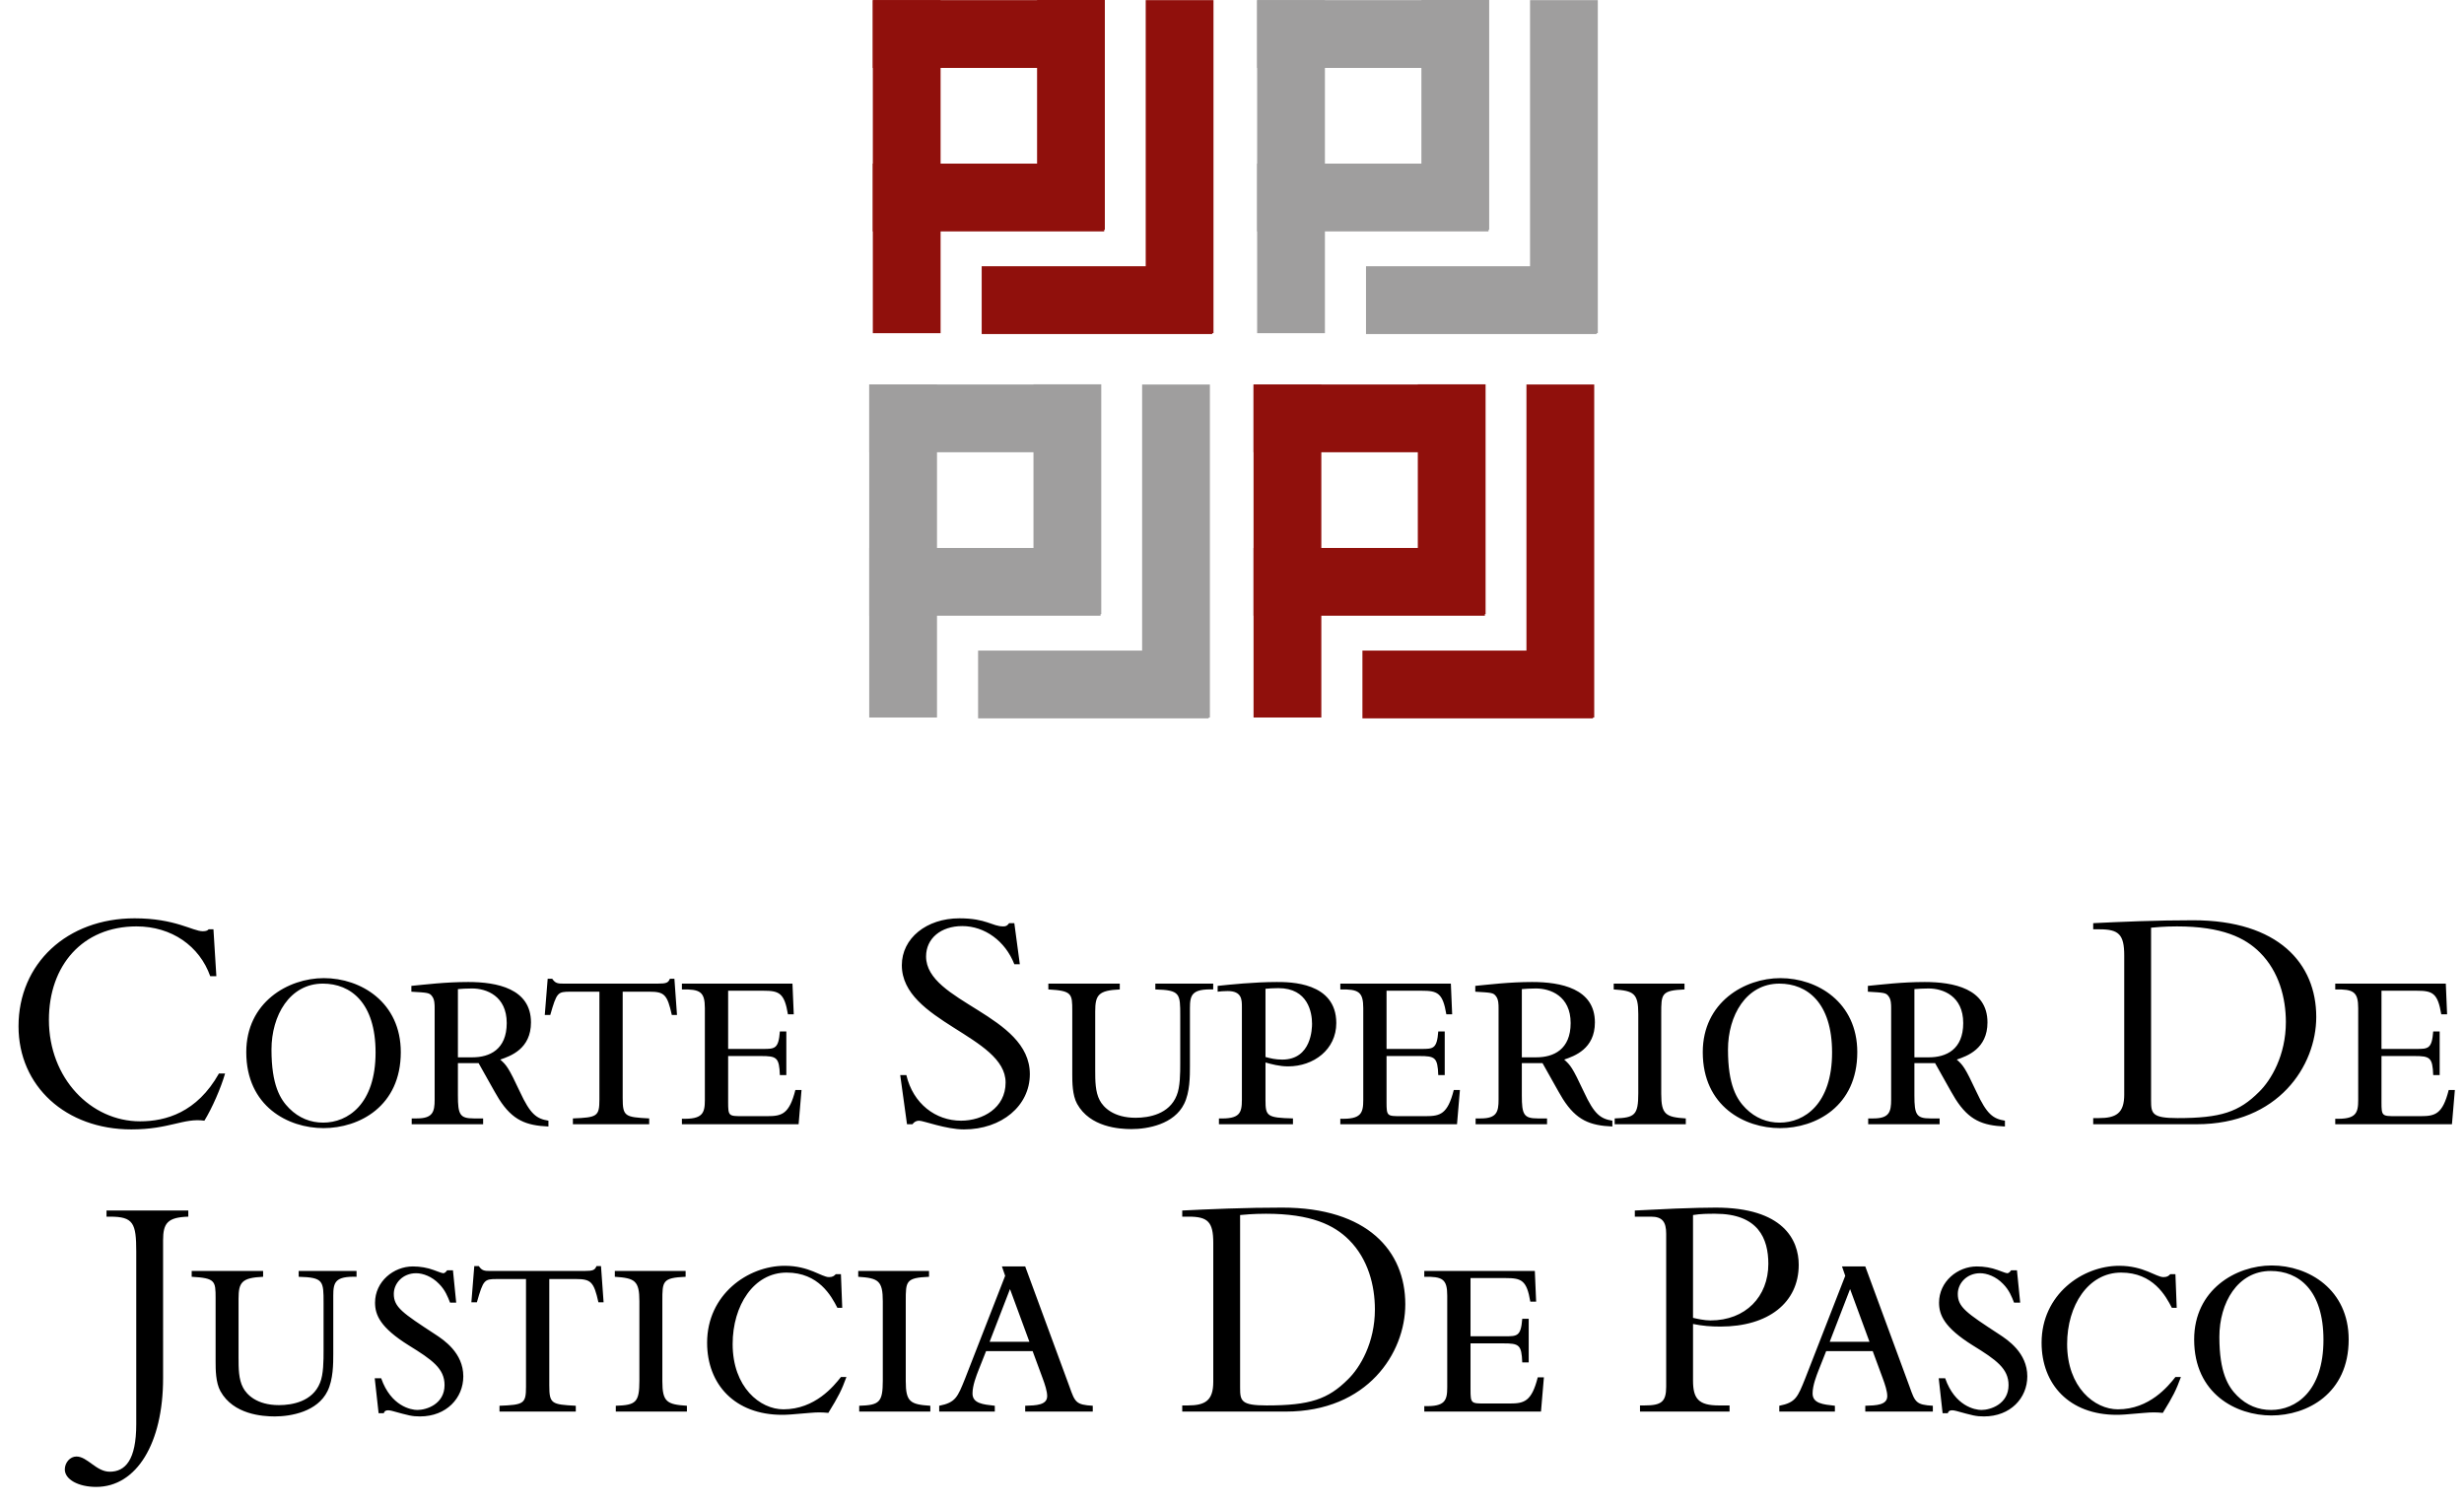 <svg xmlns="http://www.w3.org/2000/svg" width="686" height="419" fill="none" viewBox="0 0 686 419">
  <path fill="#90100C" d="M337.502 74.13h-64.191V93h64.191V74.13ZM307.19.044H243v18.87h64.19V.043Zm.219 45.513H243v18.87h64.409v-18.87Z"/>
  <path fill="#90100C" d="M337.846.044h-18.869v92.719h18.869V.043ZM307.601 0h-18.87v63.982h18.87V0ZM261.87.044H243v92.719h18.87V.043Z"/>
  <path fill="#9F9E9E" d="M336.502 181.13h-64.191V200h64.191v-18.87Zm-30.312-74.086H242v18.869h64.19v-18.869Zm.219 45.513H242v18.869h64.409v-18.869Z"/>
  <path fill="#9F9E9E" d="M336.846 107.044h-18.869v92.719h18.869v-92.719ZM306.601 107h-18.87v63.982h18.87V107Zm-45.731.044H242v92.719h18.87v-92.719ZM444.502 74.13h-64.191V93h64.191V74.13ZM414.19.044H350v18.87h64.19V.043Zm.219 45.513H350v18.87h64.409v-18.87Z"/>
  <path fill="#9F9E9E" d="M444.846.044h-18.869v92.719h18.869V.043ZM414.601 0h-18.87v63.982h18.87V0ZM368.87.044H350v92.719h18.87V.043Z"/>
  <path fill="#90100C" d="M443.502 181.13h-64.191V200h64.191v-18.87Zm-30.312-74.086H349v18.869h64.19v-18.869Zm.219 45.513H349v18.869h64.409v-18.869Z"/>
  <path fill="#90100C" d="M443.846 107.044h-18.869v92.719h18.869v-92.719ZM413.601 107h-18.87v63.982h18.87V107Zm-45.731.044H349v92.719h18.87v-92.719Z"/>
  <path fill="#000" d="m60.236 271.78-.81-13.05h-1.35c-.18.27-.63.54-1.62.54-2.79 0-7.65-3.6-18.99-3.6-18.81 0-32.31 12.6-32.31 30.06 0 16.65 13.14 28.71 31.41 28.71 10.62 0 14.58-3.24 20.34-2.43 2.16-3.51 4.59-9.09 5.76-13.14h-1.71c-6.12 10.89-14.85 13.32-21.96 13.32-13.68 0-25.38-11.97-25.38-28.26 0-15.12 9.36-26.01 24.39-26.01 9.81 0 17.55 5.49 20.52 13.86h1.71Zm8.327 21.15c0 15.12 11.7 21.15 21.51 21.15 9.9 0 21.51-6.03 21.51-21.15 0-13.86-11.07-20.61-21.42-20.61-9.99 0-21.6 6.75-21.6 20.61Zm36 .09c0 14.4-7.74 19.53-14.58 19.53-3.51 0-6.75-1.26-9.45-3.96-2.52-2.52-4.95-6.48-4.95-16.38 0-9.45 5.04-18.36 14.31-18.36 7.74 0 14.67 5.31 14.67 19.17Zm22.924 2.97h5.76c.81 1.35 4.68 8.46 5.67 9.99 3.78 5.94 7.56 7.38 13.77 7.65v-1.62c-3.33-.54-5.04-1.8-7.92-8.01-3.24-6.93-3.78-7.47-5.49-9 2.88-.99 8.55-2.97 8.55-10.35 0-9.45-9.54-11.25-17.46-11.25-6.39 0-12.06.72-15.84 1.08v1.62c4.5.27 5.04.27 5.76 1.26.72.9.72 2.34.72 3.33v25.47c0 3.42-.54 5.22-4.95 5.22h-1.44V313h19.89v-1.62h-2.61c-3.87 0-4.41-1.08-4.41-6.39v-9Zm0-20.61c.9-.09 2.43-.18 3.96-.18 3.96 0 9.63 2.07 9.63 9.63 0 7.38-4.77 9.54-9.54 9.54h-4.05v-18.99Zm24.184 7.2h1.53c1.8-6.3 2.07-6.48 5.58-6.48h8.1v29.97c0 4.77-.63 5.04-7.38 5.31V313h21.24v-1.62c-6.75-.36-7.38-.54-7.38-5.67V276.1h7.47c4.14 0 4.95.81 6.21 6.48h1.44l-.72-10.08h-1.26c-.45 1.08-.9 1.35-3.33 1.35h-26.28c-.72 0-1.26 0-1.8-.18s-.9-.54-1.35-1.17h-1.26l-.81 10.08Zm51.049-6.75h9.81c4.41 0 5.85.63 6.84 6.57h1.62l-.36-8.55h-30.78v1.62c5.04-.09 6.39.63 6.39 5.22v25.56c0 3.69-.63 5.4-6.39 5.22V313h32.49l.81-9.54h-1.71c-1.71 6.75-3.78 7.29-7.83 7.29h-6.84c-3.87 0-4.05 0-4.05-3.87v-12.87h9.09c4.41 0 5.13.36 5.31 5.31h1.8v-12.15h-1.8c-.36 4.86-1.44 4.86-4.68 4.86h-9.72v-16.2Zm47.908 23.49 1.89 13.68h1.53c.36-.54.99-.99 1.8-.99 1.26 0 7.56 2.43 12.51 2.43 10.53 0 18.36-6.57 18.36-15.39 0-16.56-28.89-19.98-28.89-32.76 0-5.04 4.14-8.46 10.08-8.46 6.21 0 11.97 4.14 14.49 10.62h1.53l-1.53-11.43h-1.44c-.54.72-.9.9-1.62.9-3.15 0-4.68-2.25-12.24-2.25-9.18 0-16.02 5.58-16.02 13.05 0 15.75 28.89 19.71 28.89 32.67 0 7.11-6.39 10.62-12.42 10.62-7.02 0-13.32-4.68-15.21-12.69h-1.71Zm41.241-25.47v1.62c6.57.36 6.66 1.17 6.66 5.94v17.64c0 2.16 0 5.85 1.35 8.28 3.6 6.48 11.7 7.02 15.12 7.02 4.59 0 11.88-1.35 14.67-7.02 1.62-3.24 1.62-7.74 1.62-10.44v-16.2c0-3.69.54-5.4 6.48-5.22v-1.62h-16.11v1.62c6.93.18 6.93 1.17 6.93 7.29v13.32c0 2.61 0 6.57-.99 8.91-2.07 5.22-7.74 6.21-11.43 6.21-6.21 0-9-2.97-9.99-4.86-1.26-2.34-1.26-5.49-1.26-8.37v-16.38c0-4.59.9-5.85 6.84-6.12v-1.62h-19.89Zm68.104 37.53c-7.2-.18-7.65-.63-7.65-5.04v-10.53c1.62.45 3.87 1.08 6.3 1.08 7.11 0 13.41-4.68 13.41-12.06 0-11.43-12.96-11.43-16.56-11.43-6.21 0-13.14.72-16.47 1.08v1.62c.54-.09 1.8-.18 2.79-.18 3.96 0 3.96 2.43 3.96 4.41v25.83c0 3.78-.63 5.4-6.39 5.22V313h20.61v-1.62Zm-7.65-36.09c.81-.09 2.25-.18 3.6-.18 8.28 0 9.36 6.84 9.36 9.9 0 1.17-.09 9.99-8.28 9.99-1.98 0-3.33-.36-4.68-.72v-18.99Zm33.702.54h9.81c4.41 0 5.85.63 6.84 6.57h1.62l-.36-8.55h-30.78v1.62c5.04-.09 6.39.63 6.39 5.22v25.56c0 3.69-.63 5.4-6.39 5.22V313h32.49l.81-9.54h-1.71c-1.71 6.75-3.78 7.29-7.83 7.29h-6.84c-3.87 0-4.05 0-4.05-3.87v-12.87h9.09c4.41 0 5.13.36 5.31 5.31h1.8v-12.15h-1.8c-.36 4.86-1.44 4.86-4.68 4.86h-9.72v-16.2Zm37.667 20.16h5.76c.81 1.35 4.68 8.46 5.67 9.99 3.78 5.94 7.56 7.38 13.77 7.65v-1.62c-3.33-.54-5.04-1.8-7.92-8.01-3.24-6.93-3.78-7.47-5.49-9 2.88-.99 8.55-2.97 8.55-10.35 0-9.45-9.54-11.25-17.46-11.25-6.39 0-12.06.72-15.84 1.08v1.62c4.5.27 5.04.27 5.76 1.26.72.9.72 2.34.72 3.33v25.47c0 3.42-.54 5.22-4.95 5.22h-1.44V313h19.89v-1.62h-2.61c-3.87 0-4.41-1.08-4.41-6.39v-9Zm0-20.61c.9-.09 2.43-.18 3.96-.18 3.96 0 9.63 2.07 9.63 9.63 0 7.38-4.77 9.54-9.54 9.54h-4.05v-18.99Zm45.29-1.53h-19.71v1.62c5.58.36 6.84 1.08 6.84 6.84v22.05c0 6.12-.99 6.84-6.57 7.02V313h19.8v-1.62c-5.58-.36-6.84-1.08-6.84-6.84v-22.32c0-5.49 0-6.48 6.48-6.75v-1.62Zm5.083 19.08c0 15.12 11.7 21.15 21.51 21.15 9.9 0 21.51-6.03 21.51-21.15 0-13.86-11.07-20.61-21.42-20.61-9.99 0-21.6 6.75-21.6 20.61Zm36 .09c0 14.4-7.74 19.53-14.58 19.53-3.51 0-6.75-1.26-9.45-3.96-2.52-2.52-4.95-6.48-4.95-16.38 0-9.45 5.04-18.36 14.31-18.36 7.74 0 14.67 5.31 14.67 19.17Zm22.924 2.97h5.76c.81 1.35 4.68 8.46 5.67 9.99 3.78 5.94 7.56 7.38 13.77 7.65v-1.62c-3.33-.54-5.04-1.8-7.92-8.01-3.24-6.93-3.78-7.47-5.49-9 2.88-.99 8.55-2.97 8.55-10.35 0-9.45-9.54-11.25-17.46-11.25-6.39 0-12.06.72-15.84 1.08v1.62c4.5.27 5.04.27 5.76 1.26.72.9.72 2.34.72 3.33v25.47c0 3.42-.54 5.22-4.95 5.22h-1.44V313h19.89v-1.62h-2.61c-3.87 0-4.41-1.08-4.41-6.39v-9Zm0-20.61c.9-.09 2.43-.18 3.96-.18 3.96 0 9.63 2.07 9.63 9.63 0 7.38-4.77 9.54-9.54 9.54h-4.05v-18.99Zm58.417 29.34c0 5.22-2.25 6.57-7.11 6.57h-1.53V313h28.8c22.77 0 33.3-16.29 33.3-29.88 0-14.85-10.53-26.91-34.29-26.91-4.68 0-10.17.09-15.12.27-4.95.18-9.36.36-12.69.54v1.71h1.8c5.31 0 6.84 1.44 6.84 7.29v38.7Zm7.47-46.44c1.08-.09 3.51-.36 7.2-.36 12.6 0 18.99 3.15 23.13 7.29 5.31 5.31 7.2 12.69 7.2 19.35 0 9.27-4.14 16.2-7.47 19.44-5.58 5.58-10.62 7.29-22.68 7.29-7.11 0-7.38-1.26-7.38-4.95v-48.06Zm64.149 17.55h9.81c4.41 0 5.85.63 6.84 6.57h1.62l-.36-8.55h-30.78v1.62c5.04-.09 6.39.63 6.39 5.22v25.56c0 3.69-.63 5.4-6.39 5.22V313h32.49l.81-9.54h-1.71c-1.71 6.75-3.78 7.29-7.83 7.29h-6.84c-3.87 0-4.05 0-4.05-3.87v-12.87h9.09c4.41 0 5.13.36 5.31 5.31h1.8v-12.15h-1.8c-.36 4.86-1.44 4.86-4.68 4.86h-9.72v-16.2ZM45.405 345.3c0-4.77 1.26-6.39 7.02-6.57v-1.71h-22.77v1.71h.99c6.48 0 7.29 1.8 7.29 9.72v48.06c0 9.99-3.06 13.23-7.38 13.23-3.78 0-6.21-4.23-9.27-4.23-1.8 0-3.24 1.71-3.24 3.6 0 2.79 3.78 4.86 8.73 4.86 11.25 0 18.63-12.15 18.63-30.24V345.3Zm7.963 8.55v1.62c6.57.36 6.66 1.17 6.66 5.94v17.64c0 2.16 0 5.85 1.35 8.28 3.6 6.48 11.7 7.02 15.12 7.02 4.59 0 11.88-1.35 14.67-7.02 1.62-3.24 1.62-7.74 1.62-10.44v-16.2c0-3.69.54-5.4 6.48-5.22v-1.62h-16.11v1.62c6.93.18 6.93 1.17 6.93 7.29v13.32c0 2.61 0 6.57-.99 8.91-2.07 5.22-7.74 6.21-11.43 6.21-6.21 0-9-2.97-9.99-4.86-1.26-2.34-1.26-5.49-1.26-8.37v-16.38c0-4.59.9-5.85 6.84-6.12v-1.62h-19.89Zm72.741-.18h-1.62c-.45.63-.81.81-1.08.81-.45 0-2.34-.81-2.7-.9-1.71-.63-3.69-.99-5.76-.99-5.4 0-10.53 4.23-10.53 10.08 0 3.42 1.44 6.93 9.36 11.88 6.57 4.05 9.99 6.48 9.99 11.07 0 5.31-5.04 6.93-7.56 6.93-1.8 0-7.38-1.08-10.08-8.82h-1.8l1.08 9.72h1.44c.18-.54.45-.81 1.26-.81.27 0 .72.09 1.08.18 4.59 1.26 5.49 1.53 7.74 1.53 7.38 0 12.06-5.13 12.06-11.16 0-6.57-5.49-10.17-7.83-11.7-9.09-5.94-11.52-7.56-11.52-11.25 0-2.97 2.52-5.76 6.21-5.76 1.89 0 4.41.9 6.39 2.97 1.71 1.71 2.43 3.6 3.06 5.22h1.71l-.9-9Zm5.127 8.91h1.53c1.8-6.3 2.07-6.48 5.58-6.48h8.1v29.97c0 4.77-.63 5.04-7.38 5.31V393h21.24v-1.62c-6.75-.36-7.38-.54-7.38-5.67V356.1h7.47c4.14 0 4.95.81 6.21 6.48h1.44l-.72-10.08h-1.26c-.45 1.08-.9 1.35-3.33 1.35h-26.28c-.72 0-1.26 0-1.8-.18s-.9-.54-1.35-1.17h-1.26l-.81 10.08Zm59.647-8.73h-19.71v1.62c5.58.36 6.84 1.08 6.84 6.84v22.05c0 6.12-.99 6.84-6.57 7.02V393h19.8v-1.62c-5.58-.36-6.84-1.08-6.84-6.84v-22.32c0-5.49 0-6.48 6.48-6.75v-1.62Zm43.244.9h-1.44c-.45.45-.81.81-1.89.81-2.07 0-5.49-3.15-12.33-3.15-10.26 0-21.6 8.01-21.6 21.42 0 11.61 7.74 20.07 20.88 20.07 1.53 0 2.52-.09 7.74-.54 2.16-.18 3.15-.18 5.13 0 2.88-4.68 3.69-6.3 5.04-9.99h-1.53c-1.98 2.52-7.2 9-16.02 9-6.48 0-14.13-6.12-14.13-18.18 0-10.71 5.85-19.89 15.03-19.89 8.91 0 12.42 6.48 14.13 9.81h1.35l-.36-9.36Zm24.524-.9h-19.71v1.62c5.58.36 6.84 1.08 6.84 6.84v22.05c0 6.12-.99 6.84-6.57 7.02V393h19.8v-1.62c-5.58-.36-6.84-1.08-6.84-6.84v-22.32c0-5.49 0-6.48 6.48-6.75v-1.62Zm20.293-1.26.9 2.61-11.16 28.62c-2.07 5.13-2.61 6.66-7.2 7.56V393h15.48v-1.62c-3.24-.36-6.21-.63-6.21-3.42 0-2.25 1.08-4.95 1.71-6.57l2.07-5.22h12.96l2.79 7.56c.63 1.71 1.26 3.6 1.26 4.95 0 2.52-3.06 2.61-6.12 2.7V393h18.81v-1.62c-4.68-.27-4.95-.99-6.48-5.31l-12.33-33.48h-6.48Zm2.25 6.3 5.4 14.67h-11.07l5.67-14.67Zm56.593 25.83c0 5.22-2.25 6.57-7.11 6.57h-1.53V393h28.8c22.77 0 33.3-16.29 33.3-29.88 0-14.85-10.53-26.91-34.29-26.91-4.68 0-10.17.09-15.12.27-4.95.18-9.36.36-12.69.54v1.71h1.8c5.31 0 6.84 1.44 6.84 7.29v38.7Zm7.47-46.44c1.08-.09 3.51-.36 7.2-.36 12.6 0 18.99 3.15 23.13 7.29 5.31 5.31 7.2 12.69 7.2 19.35 0 9.27-4.14 16.2-7.47 19.44-5.58 5.58-10.62 7.29-22.68 7.29-7.11 0-7.38-1.26-7.38-4.95v-48.06Zm64.149 17.55h9.81c4.41 0 5.85.63 6.84 6.57h1.62l-.36-8.55h-30.78v1.62c5.04-.09 6.39.63 6.39 5.22v25.56c0 3.69-.63 5.4-6.39 5.22V393h32.49l.81-9.54h-1.71c-1.71 6.75-3.78 7.29-7.83 7.29h-6.84c-3.87 0-4.05 0-4.05-3.87v-12.87h9.09c4.41 0 5.13.36 5.31 5.31h1.8v-12.15h-1.8c-.36 4.86-1.44 4.86-4.68 4.86h-9.72v-16.2Zm61.948 12.78c2.7.54 4.95.72 7.65.72 13.32 0 21.78-6.66 21.78-17.19 0-6.93-4.32-15.93-23.13-15.93-2.43 0-6.75.09-11.16.27-4.41.18-8.82.45-11.34.54v1.71h4.5c3.15 0 4.23 1.44 4.23 4.77v42.57c0 4.23-1.35 5.22-6.03 5.22h-1.26V393h24.93v-1.71h-2.97c-5.67 0-7.2-1.89-7.2-6.93v-15.75Zm0-30.33c2.16-.36 4.14-.36 6.21-.36 11.97 0 14.76 6.93 14.76 13.95 0 9.09-6.3 15.75-16.11 15.75-1.71 0-3.69-.45-4.86-.72v-28.62Zm41.478 14.31.9 2.61-11.16 28.62c-2.07 5.13-2.61 6.66-7.2 7.56V393h15.48v-1.62c-3.24-.36-6.21-.63-6.21-3.42 0-2.25 1.08-4.95 1.71-6.57l2.07-5.22h12.96l2.79 7.56c.63 1.71 1.26 3.6 1.26 4.95 0 2.52-3.06 2.61-6.12 2.7V393h18.81v-1.62c-4.68-.27-4.95-.99-6.48-5.31l-12.33-33.48h-6.48Zm2.25 6.3 5.4 14.67h-11.07l5.67-14.67Zm46.459-5.22h-1.62c-.45.63-.81.81-1.08.81-.45 0-2.34-.81-2.7-.9-1.71-.63-3.69-.99-5.76-.99-5.4 0-10.53 4.23-10.53 10.08 0 3.42 1.44 6.93 9.36 11.88 6.57 4.05 9.99 6.48 9.99 11.07 0 5.31-5.04 6.93-7.56 6.93-1.8 0-7.38-1.08-10.08-8.82h-1.8l1.08 9.72h1.44c.18-.54.45-.81 1.26-.81.27 0 .72.09 1.08.18 4.59 1.26 5.49 1.53 7.74 1.53 7.38 0 12.06-5.13 12.06-11.16 0-6.57-5.49-10.17-7.83-11.7-9.09-5.94-11.52-7.56-11.52-11.25 0-2.97 2.52-5.76 6.21-5.76 1.89 0 4.41.9 6.39 2.97 1.71 1.71 2.43 3.6 3.06 5.22h1.71l-.9-9Zm44.117 1.08h-1.44c-.45.45-.81.81-1.89.81-2.07 0-5.49-3.15-12.33-3.15-10.26 0-21.6 8.01-21.6 21.42 0 11.61 7.74 20.07 20.88 20.07 1.53 0 2.52-.09 7.74-.54 2.16-.18 3.15-.18 5.13 0 2.88-4.68 3.69-6.3 5.04-9.99h-1.53c-1.98 2.52-7.2 9-16.02 9-6.48 0-14.13-6.12-14.13-18.18 0-10.71 5.85-19.89 15.03-19.89 8.91 0 12.42 6.48 14.13 9.81h1.35l-.36-9.36Zm5.216 18.18c0 15.12 11.7 21.15 21.51 21.15 9.9 0 21.51-6.03 21.51-21.15 0-13.86-11.07-20.61-21.42-20.61-9.99 0-21.6 6.75-21.6 20.61Zm36 .09c0 14.4-7.74 19.53-14.58 19.53-3.51 0-6.75-1.26-9.45-3.96-2.52-2.52-4.95-6.48-4.95-16.38 0-9.45 5.04-18.36 14.31-18.36 7.74 0 14.67 5.31 14.67 19.17Z"/>
</svg>
